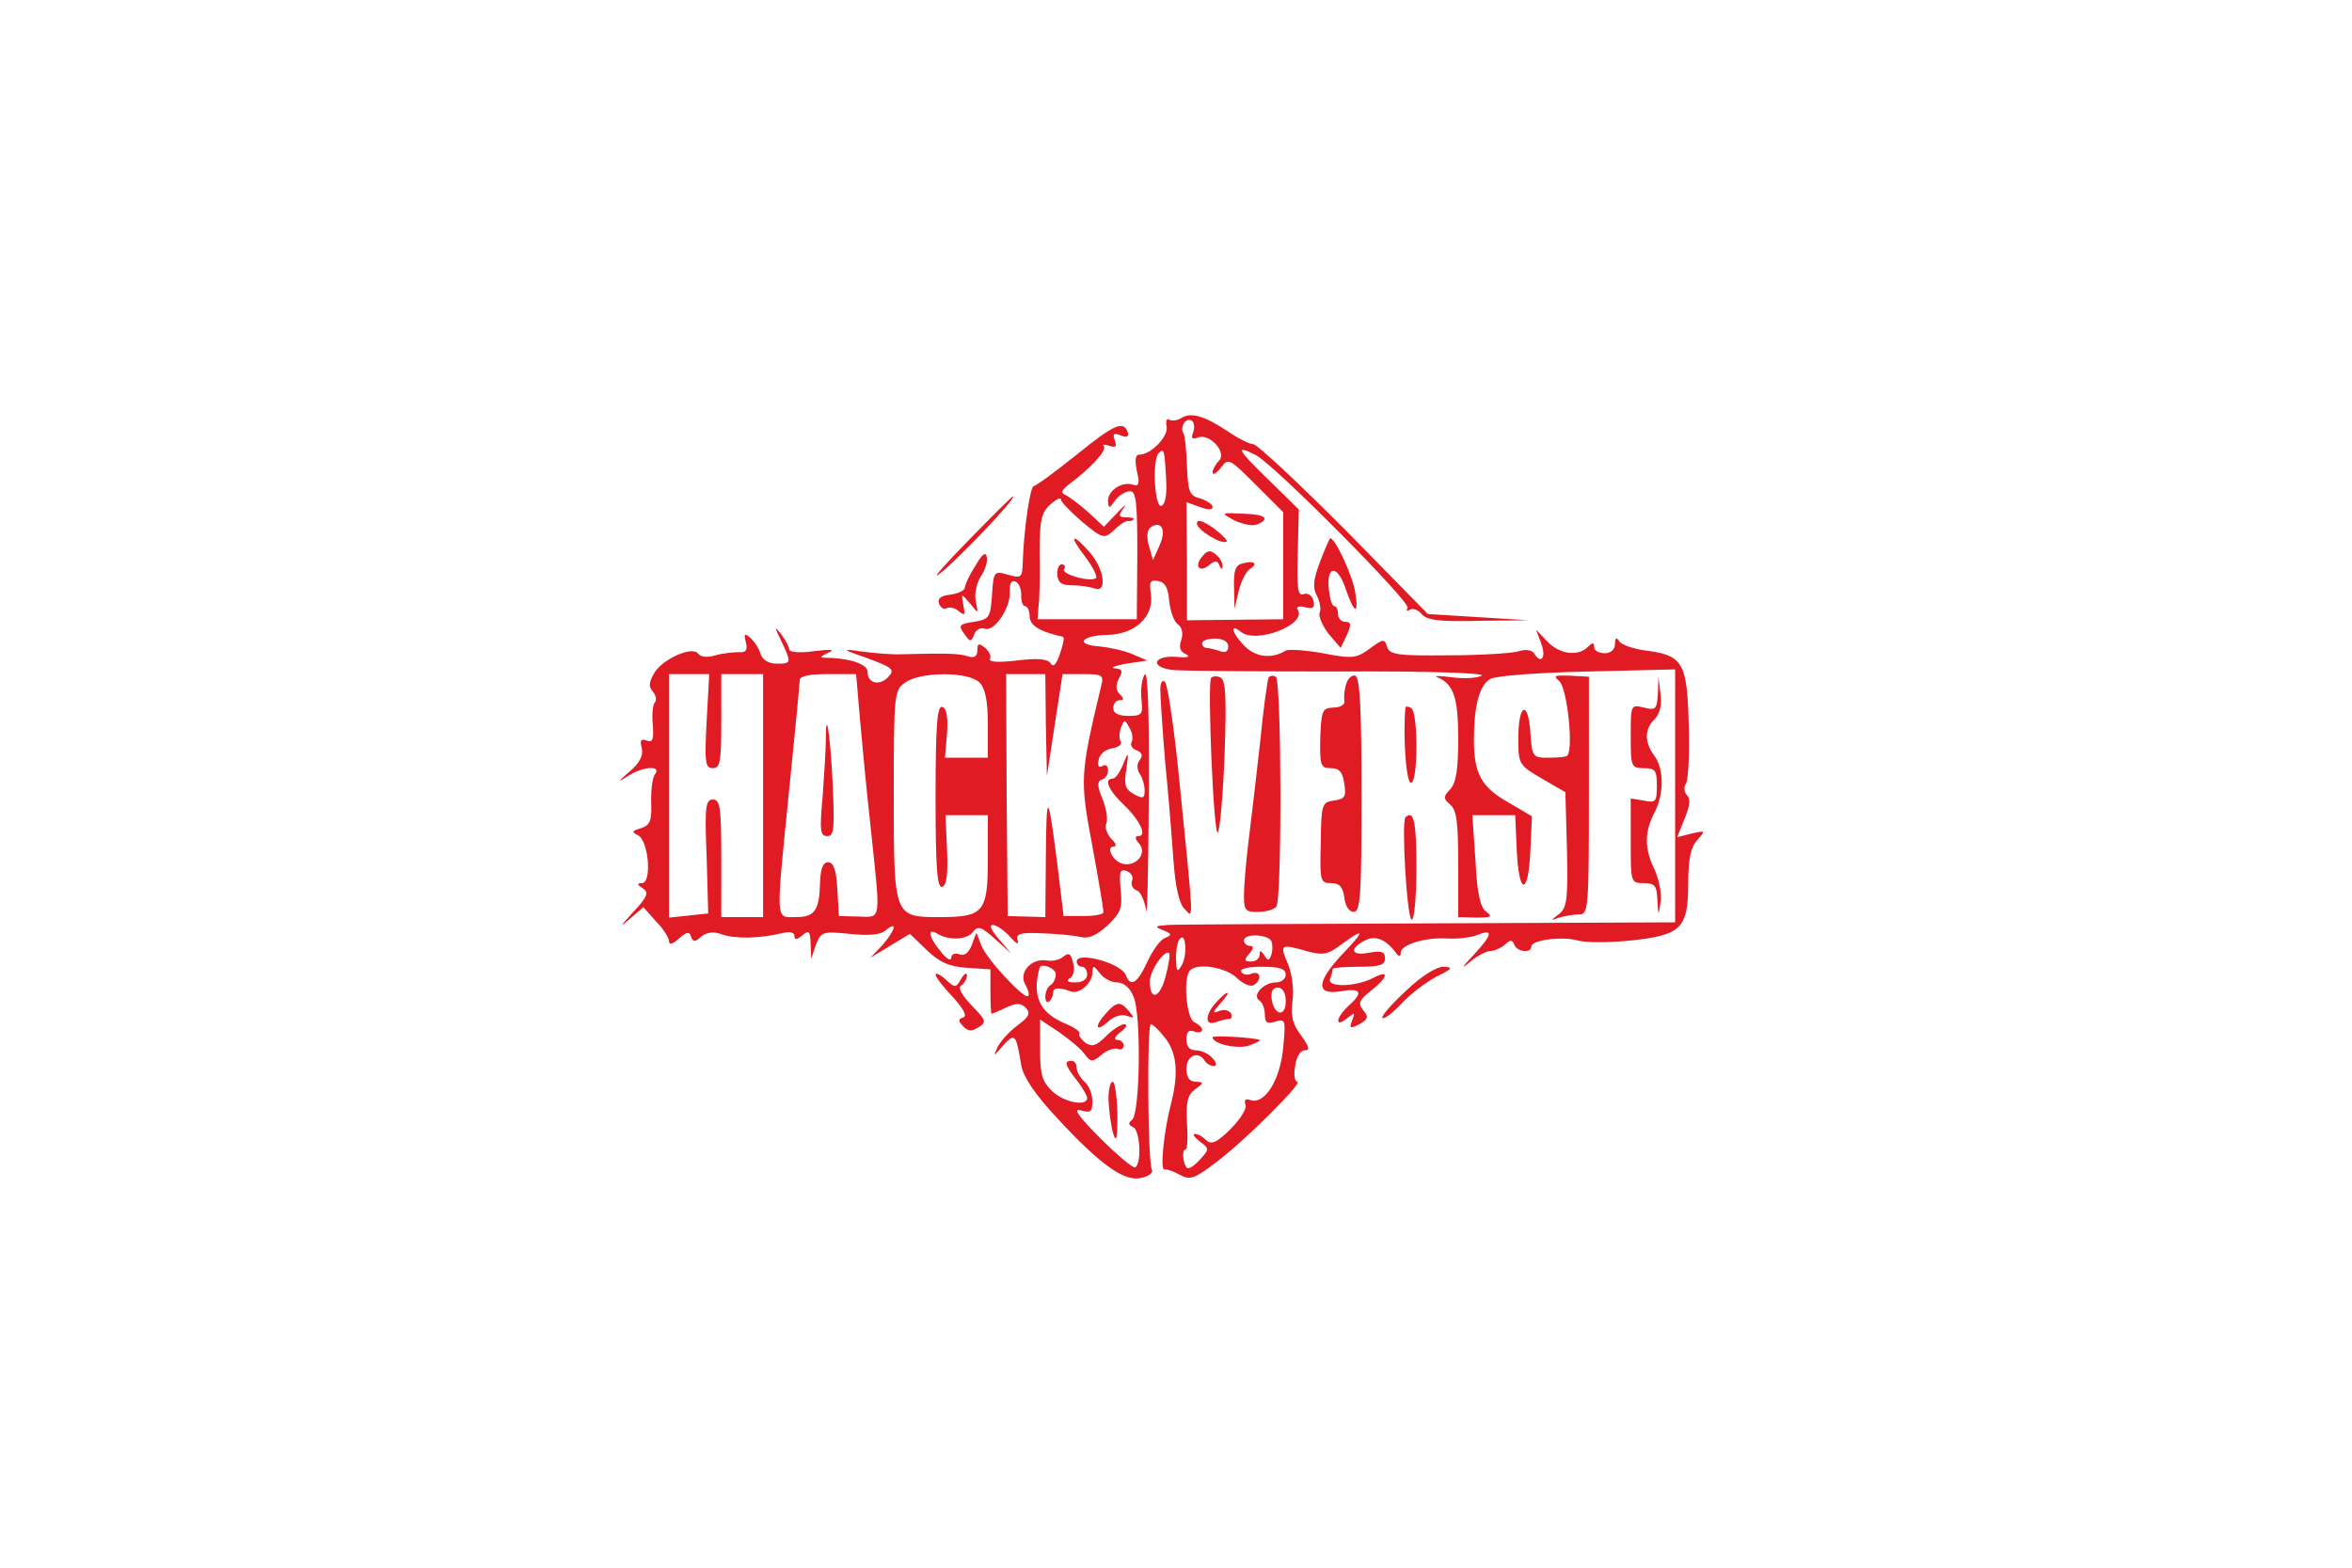  <svg  version="1.0" xmlns="http://www.w3.org/2000/svg"  width="300pt" height="200pt" viewBox="0 0 300 300"  preserveAspectRatio="xMidYMid meet">  <g transform="translate(0,300) scale(0.1,-0.1)" fill="#e01b24" stroke="none"> <path d="M1510 2200 c-8 -5 -18 -6 -23 -3 -5 3 -7 -3 -5 -13 4 -19 -30 -54 -52 -54 -8 0 -9 -10 -5 -31 6 -24 4 -30 -6 -27 -21 8 -49 -10 -49 -30 1 -16 2 -16 14 1 7 9 20 17 28 17 12 0 14 -22 14 -122 l-1 -123 -95 0 -95 0 2 25 c2 14 3 59 2 101 0 63 3 78 21 94 11 10 20 14 20 9 0 -5 19 -24 41 -43 39 -32 41 -33 61 -15 11 11 23 18 27 17 3 -1 8 1 10 3 2 2 -4 4 -14 4 -15 0 -16 3 -5 18 7 9 1 5 -13 -10 l-25 -26 -30 28 c-17 15 -37 30 -44 33 -9 4 -7 9 7 20 43 32 73 65 67 73 -4 4 1 4 10 1 13 -4 15 -2 11 10 -5 13 -2 15 11 10 11 -5 16 -3 14 5 -8 24 -25 17 -98 -42 -41 -33 -78 -60 -82 -60 -7 0 -19 -83 -21 -142 -1 -34 -2 -35 -28 -28 -27 8 -28 7 -31 -38 -3 -44 -5 -47 -35 -52 -28 -4 -30 -7 -18 -23 11 -16 13 -16 19 -1 3 9 13 14 20 11 19 -7 50 41 48 71 -1 15 3 22 11 19 6 -2 11 -14 11 -25 -1 -12 3 -22 7 -22 5 0 9 -9 9 -19 0 -17 17 -28 53 -37 4 -1 9 -2 11 -3 3 0 0 -15 -6 -32 -7 -21 -13 -27 -18 -18 -6 8 -24 10 -65 5 -33 -4 -54 -3 -51 3 3 5 -1 14 -9 21 -12 10 -15 9 -15 -4 0 -12 -6 -16 -18 -12 -16 6 -49 6 -127 4 -16 -1 -50 2 -75 5 -31 5 -37 4 -20 -2 82 -29 84 -31 68 -48 -17 -16 -38 -10 -38 11 0 14 -29 25 -70 27 -23 0 -24 1 -5 10 14 6 5 7 -27 3 -27 -4 -48 -2 -48 3 0 5 -7 18 -15 29 -14 17 -14 16 0 -13 20 -42 19 -43 -9 -43 -15 0 -27 7 -31 19 -3 11 -12 24 -20 31 -11 9 -12 7 -8 -9 4 -15 0 -20 -13 -19 -11 0 -31 -2 -45 -6 -16 -5 -29 -3 -33 3 -10 15 -65 -8 -83 -35 -11 -18 -13 -28 -4 -37 6 -8 8 -17 4 -21 -4 -4 -6 -23 -4 -43 2 -28 0 -35 -12 -30 -11 4 -13 0 -9 -15 3 -14 -4 -28 -24 -45 -22 -19 -23 -21 -4 -9 30 20 67 22 53 4 -5 -7 -8 -32 -7 -55 1 -34 -2 -42 -20 -48 -17 -5 -18 -7 -6 -13 21 -9 28 -92 8 -92 -10 0 -9 -3 2 -10 12 -8 9 -16 -20 -47 -23 -25 -25 -29 -7 -13 l28 24 24 -27 c14 -14 25 -32 25 -38 0 -8 7 -6 19 5 15 13 20 14 23 4 4 -11 8 -11 20 0 10 8 24 10 39 4 26 -9 72 -8 114 2 16 4 25 2 25 -5 0 -8 4 -8 15 1 13 11 15 8 16 -16 l1 -29 9 27 c10 25 13 26 64 21 37 -4 60 -2 70 7 23 19 18 0 -7 -29 l-23 -24 38 23 38 23 32 -31 c24 -23 43 -32 77 -34 l45 -3 0 -42 c0 -24 1 -43 2 -43 1 0 14 5 28 12 20 9 28 9 38 -1 9 -10 6 -17 -16 -33 -15 -11 -32 -30 -38 -41 -9 -20 -9 -20 10 2 23 25 25 23 35 -38 4 -22 26 -55 68 -100 85 -92 130 -123 162 -115 14 3 23 10 20 15 -8 13 -10 279 -2 279 4 0 16 -12 27 -26 23 -29 26 -68 12 -124 -14 -53 -22 -130 -13 -128 4 1 17 -3 29 -10 20 -11 28 -8 70 24 55 41 168 154 155 154 -5 0 -7 14 -4 30 2 17 10 30 18 30 11 0 9 7 -7 29 -16 21 -20 38 -16 66 3 21 -1 52 -9 71 -16 37 -14 38 36 24 29 -8 39 -7 60 8 50 37 54 34 13 -9 -55 -57 -57 -84 -8 -76 40 7 44 -2 15 -28 -24 -22 -27 -43 -3 -24 15 12 16 12 10 -4 -6 -15 -4 -16 14 -7 17 10 18 14 7 27 -10 13 -8 19 15 37 33 26 36 41 5 25 -34 -18 -90 -19 -83 -2 3 8 5 17 5 19 0 2 23 4 50 4 39 0 50 3 50 16 0 13 -7 15 -30 11 -34 -7 -40 7 -9 23 20 11 41 3 61 -25 5 -6 8 -6 8 2 0 15 47 30 90 27 19 -1 45 2 57 7 31 12 29 1 -9 -40 -20 -21 -23 -27 -7 -13 14 12 32 22 40 22 8 0 21 6 28 12 11 10 14 10 18 1 5 -15 33 -18 33 -4 0 12 59 20 90 11 14 -4 58 -4 98 0 98 10 112 23 112 108 0 48 5 71 17 84 17 19 16 19 -10 13 l-28 -7 14 35 c10 24 12 38 5 45 -6 6 -7 16 -2 23 4 7 7 58 5 114 -3 116 -11 131 -81 140 -24 3 -48 11 -52 18 -5 8 -8 7 -8 -5 0 -11 -8 -18 -20 -18 -11 0 -20 5 -20 12 0 9 -3 9 -12 0 -19 -19 -55 -14 -78 11 l-21 22 10 -27 c10 -27 -1 -40 -14 -18 -4 6 -16 8 -28 4 -12 -4 -73 -8 -135 -8 -98 -1 -113 1 -118 16 -5 16 -7 16 -33 -3 -26 -19 -33 -20 -90 -9 -34 6 -66 8 -71 5 -26 -16 -56 -13 -77 7 -24 23 -33 48 -9 29 29 -24 127 14 109 42 -4 6 2 8 14 5 16 -4 19 -1 16 13 -3 10 -11 15 -19 12 -11 -4 -13 11 -11 79 l2 83 -59 58 c-59 57 -64 67 -23 46 35 -18 297 -282 290 -292 -3 -6 -1 -7 4 -4 6 4 16 0 23 -8 10 -12 34 -15 109 -13 l96 1 -96 6 -97 6 -160 163 c-89 89 -167 162 -174 162 -7 0 -29 11 -48 24 -45 30 -71 38 -90 26z m23 -27 c-5 -12 -2 -15 9 -10 23 8 56 -29 40 -45 -7 -7 -12 -17 -12 -22 0 -6 7 -2 16 9 14 19 16 18 67 -33 l52 -52 0 -103 0 -102 -92 -1 -92 -1 0 113 -1 113 25 -9 c16 -6 25 -6 25 0 0 5 -11 12 -23 16 -21 5 -24 12 -26 61 -1 31 -4 60 -7 64 -7 12 5 31 16 24 5 -3 6 -13 3 -22z m-52 -87 c2 -32 -1 -51 -9 -54 -13 -4 -18 89 -5 101 10 10 11 6 14 -47z m-13 -131 l-12 -27 -8 28 c-5 19 -3 31 5 36 20 12 29 -7 15 -37z m19 -105 c2 -19 9 -40 17 -45 8 -6 10 -18 6 -30 -5 -14 -2 -22 9 -27 10 -5 3 -7 -18 -5 -44 3 -52 -19 -9 -25 18 -2 162 -3 321 -3 168 1 281 -3 272 -8 -9 -5 -35 -6 -58 -3 -23 3 -35 3 -27 0 31 -13 40 -38 40 -118 0 -57 -4 -84 -15 -96 -14 -15 -14 -18 0 -30 12 -10 15 -35 15 -114 l0 -101 35 -1 c28 0 31 2 19 11 -12 8 -18 36 -21 98 l-6 87 41 0 41 0 3 -67 c4 -87 22 -88 26 -2 l3 67 -46 27 c-51 29 -65 55 -65 119 0 67 11 106 32 117 11 6 95 12 187 14 l166 4 0 -242 0 -242 -470 -2 c-259 -1 -483 -2 -500 -3 -26 -2 -27 -3 -10 -10 17 -7 18 -9 4 -15 -9 -3 -24 -24 -34 -46 -19 -41 -32 -49 -41 -25 -9 23 -94 46 -94 26 0 -6 5 -10 10 -10 6 0 10 -7 10 -15 0 -9 -9 -15 -22 -15 -15 0 -19 3 -11 8 7 4 10 17 6 30 -4 17 -8 20 -19 11 -7 -6 -21 -9 -31 -7 -29 5 -54 -22 -42 -45 6 -10 9 -21 6 -23 -7 -7 -79 70 -89 96 l-10 25 -9 -24 c-6 -15 -14 -21 -24 -17 -8 3 -15 0 -15 -7 -1 -7 -10 -1 -20 12 -22 26 -27 46 -8 35 22 -14 57 -13 69 2 10 13 16 11 43 -13 l31 -28 -24 28 c-14 16 -19 27 -12 27 7 0 22 -10 33 -22 12 -14 18 -17 15 -8 -4 13 4 16 47 14 28 -1 61 -4 73 -7 16 -4 31 3 52 22 25 24 29 33 25 69 -3 34 -1 40 12 35 8 -3 13 -11 10 -18 -3 -8 1 -16 9 -19 7 -2 15 -20 18 -38 2 -18 4 80 5 217 1 164 -2 244 -8 234 -6 -10 -8 -31 -6 -48 3 -28 1 -31 -25 -31 -19 0 -29 5 -29 15 0 8 5 15 12 15 9 0 9 3 0 12 -7 7 -8 17 -1 30 8 14 6 18 -8 19 -10 1 0 5 22 9 l40 6 -28 12 c-16 7 -44 13 -63 15 -48 3 -36 21 14 22 54 1 90 35 84 78 -4 24 -1 28 14 25 13 -2 19 -13 21 -38z m113 -87 c0 -10 -6 -13 -16 -9 -9 3 -20 6 -25 6 -5 0 -9 4 -9 9 0 5 11 9 25 9 15 0 25 -6 25 -15z m-998 -143 c-4 -79 -3 -90 12 -90 14 0 16 13 16 90 l0 90 40 0 40 0 0 -233 0 -232 -40 0 -40 0 0 112 c0 97 -2 113 -16 113 -14 0 -16 -14 -12 -109 l3 -109 -37 -4 -38 -4 0 233 0 233 39 0 38 0 -5 -90z m293 8 c4 -46 13 -141 21 -213 19 -181 21 -170 -23 -169 l-38 1 -3 52 c-2 36 -7 51 -18 51 -9 0 -14 -12 -15 -37 -1 -55 -10 -68 -46 -68 -40 0 -39 -15 -13 245 11 107 20 201 20 208 0 8 17 12 54 12 l54 0 7 -82z m229 66 c11 -11 16 -35 16 -80 l0 -64 -41 0 -41 0 4 47 c2 30 -1 48 -9 50 -10 4 -13 -35 -13 -172 0 -137 3 -176 13 -172 8 3 11 24 9 70 l-3 67 41 0 40 0 0 -84 c0 -102 -8 -111 -92 -111 -88 0 -88 0 -88 236 0 193 1 198 22 213 30 21 121 21 142 0z m127 -81 l2 -98 15 98 15 97 40 0 c36 0 39 -2 34 -22 -41 -172 -41 -179 -17 -307 12 -66 22 -124 21 -127 0 -4 -18 -7 -38 -7 l-38 0 -12 99 c-18 141 -21 143 -22 14 l-1 -115 -36 1 -36 1 -2 232 -1 231 38 0 37 0 1 -97z m164 -33 c-3 -6 1 -13 10 -16 10 -4 12 -10 6 -18 -6 -7 -6 -17 -1 -26 6 -8 10 -23 10 -33 0 -15 -3 -16 -20 -7 -17 9 -20 18 -15 48 5 35 4 35 -6 10 -6 -16 -15 -28 -20 -28 -17 0 -9 -21 19 -48 32 -30 48 -62 30 -62 -7 0 -7 -5 2 -15 15 -18 -6 -44 -32 -38 -19 5 -33 33 -17 33 6 0 4 7 -5 15 -8 9 -13 22 -9 30 3 9 -1 30 -8 47 -10 24 -10 33 -1 36 7 2 12 10 12 18 0 9 -5 12 -11 8 -7 -4 -10 1 -7 12 2 11 13 20 26 22 12 2 20 8 16 13 -3 6 -3 18 1 27 6 16 7 16 16 -1 6 -9 7 -22 4 -27z m96 -427 c-9 -15 -10 -13 -11 13 0 17 3 34 8 38 11 12 14 -32 3 -51z m172 45 c2 -7 2 -19 -1 -26 -4 -11 -6 -11 -13 0 -7 10 -9 10 -9 1 0 -7 -7 -13 -16 -13 -14 0 -14 3 -4 15 9 10 9 15 1 15 -6 0 -11 5 -11 10 0 15 48 12 53 -2z m-203 -67 c-11 -42 -30 -47 -30 -9 0 21 29 62 37 54 2 -2 -1 -23 -7 -45z m-210 5 c0 -8 -4 -18 -10 -21 -5 -3 -10 -13 -10 -22 0 -9 3 -13 8 -9 4 4 7 12 7 17 0 9 11 10 33 2 16 -7 42 15 42 36 1 14 2 14 14 -1 7 -10 22 -18 33 -18 13 0 25 -10 32 -28 15 -35 12 -224 -3 -235 -8 -6 -7 -10 2 -14 13 -5 17 -69 4 -77 -4 -2 -34 23 -67 56 -42 42 -53 58 -37 53 19 -5 22 -3 22 18 0 14 -7 30 -15 37 -8 7 -15 19 -15 26 0 8 -4 14 -10 14 -15 0 -12 -9 10 -37 11 -14 20 -30 20 -34 0 -17 -44 -9 -67 13 -19 18 -23 32 -23 79 l0 58 36 -24 c20 -14 43 -33 49 -42 12 -16 15 -16 32 -2 10 9 24 14 31 12 6 -3 12 0 12 6 0 6 -6 11 -12 11 -8 0 -5 7 6 15 11 8 14 15 7 15 -6 0 -22 -10 -35 -23 -19 -19 -27 -21 -40 -12 -8 7 -13 14 -11 17 3 3 -8 11 -24 18 -52 21 -67 53 -52 108 3 10 31 -1 31 -12z m346 -7 c12 -12 27 -18 33 -14 16 10 13 28 -4 22 -8 -4 -17 -2 -20 3 -4 6 13 10 39 10 34 0 46 -4 46 -15 0 -8 -8 -15 -19 -15 -23 0 -47 -25 -31 -35 5 -3 10 -15 10 -26 0 -16 4 -19 20 -14 20 6 20 3 15 -51 -6 -62 -36 -109 -63 -99 -9 3 -12 0 -9 -9 3 -7 -10 -28 -29 -47 -26 -26 -37 -30 -46 -21 -7 7 -16 12 -22 12 -5 0 -1 -6 9 -14 19 -14 19 -15 1 -35 -11 -12 -22 -19 -25 -16 -8 8 -10 35 -3 35 4 0 5 23 3 51 -2 40 1 53 15 64 18 13 18 14 2 15 -12 0 -18 8 -18 25 0 25 23 35 35 15 3 -5 11 -10 17 -10 7 0 6 6 -2 15 -7 8 -21 15 -31 15 -13 0 -19 7 -19 21 0 15 5 19 15 15 8 -3 15 -1 15 3 0 5 -7 11 -15 15 -15 6 -22 86 -8 99 14 15 68 6 89 -14z m94 -45 c0 -31 -22 -28 -27 4 -2 14 2 22 12 22 9 0 15 -10 15 -26z"/> <path d="M1612 2004 c15 -7 34 -11 42 -8 28 11 17 20 -26 21 -43 2 -43 2 -16 -13z"/> <path d="M1540 1998 c0 -12 49 -42 57 -34 2 2 -10 14 -26 26 -21 14 -31 17 -31 8z"/> <path d="M1550 1935 c-16 -19 -5 -32 14 -16 11 9 15 9 19 -1 3 -8 6 -8 6 -2 1 6 -5 17 -13 23 -10 9 -16 8 -26 -4z"/> <path d="M1628 1922 c-14 -3 -18 -13 -17 -45 l1 -42 8 34 c4 18 14 37 21 42 17 10 9 17 -13 11z"/> <path d="M1567 1702 c-7 -14 5 -303 13 -295 4 4 10 72 13 150 4 114 2 143 -9 147 -7 3 -15 2 -17 -2z"/> <path d="M1677 1703 c-2 -5 -10 -60 -16 -123 -7 -63 -17 -148 -22 -188 -5 -40 -9 -88 -9 -106 0 -28 3 -32 28 -31 15 0 30 5 34 10 11 15 10 433 -1 440 -5 3 -12 2 -14 -2z"/> <path d="M1826 1692 c-4 -11 -5 -26 -4 -33 2 -7 -7 -13 -21 -13 -21 -1 -23 -5 -25 -59 -1 -52 1 -57 20 -57 16 0 23 -7 26 -30 4 -25 1 -29 -20 -32 -23 -3 -24 -7 -25 -81 -2 -73 -1 -77 20 -77 16 0 22 -7 25 -27 2 -17 9 -28 18 -28 13 0 15 32 15 224 0 162 -3 225 -12 228 -6 2 -14 -5 -17 -15z"/> <path d="M2233 1697 c16 -13 29 -140 14 -144 -4 -2 -20 -3 -36 -3 -28 0 -30 2 -33 48 -4 63 -23 56 -23 -10 0 -51 1 -52 45 -78 l45 -26 3 -110 c2 -95 0 -111 -15 -123 -17 -13 -17 -13 0 -7 10 3 27 6 38 6 18 0 19 10 19 228 l0 227 -36 2 c-30 1 -33 0 -21 -10z"/> <path d="M1470 1680 c0 -14 4 -74 9 -135 6 -60 13 -146 16 -190 4 -54 11 -85 22 -95 17 -17 18 -38 -13 270 -9 85 -20 159 -25 165 -5 5 -9 -1 -9 -15z"/> <path d="M2422 1672 c-2 -29 -4 -32 -27 -26 -25 6 -25 5 -25 -55 0 -58 1 -61 25 -61 22 0 25 -4 25 -34 0 -30 -2 -33 -25 -28 l-25 4 0 -81 c0 -80 0 -81 25 -81 21 0 25 -5 26 -32 2 -32 2 -32 6 -5 3 16 -3 44 -11 62 -20 41 -20 72 -1 109 19 36 19 85 0 110 -19 26 -19 51 1 70 10 10 14 28 11 48 l-4 33 -1 -33z"/> <path d="M1939 1646 c-5 -52 1 -141 10 -144 14 -5 15 134 1 143 -5 3 -10 4 -11 1z"/> <path d="M1939 1436 c-8 -9 3 -196 12 -196 5 0 9 45 9 100 0 88 -5 111 -21 96z"/> <path d="M830 1583 c0 -16 -3 -64 -6 -106 -6 -66 -5 -77 9 -77 13 0 14 14 10 103 -5 97 -13 145 -13 80z"/> <path d="M1367 1062 c-24 -26 -21 -39 3 -17 11 10 26 15 36 11 14 -5 15 -4 4 9 -16 19 -23 19 -43 -3z"/> <path d="M1371 893 c1 -21 5 -49 9 -63 6 -18 8 -8 8 38 -1 34 -5 62 -9 62 -5 0 -9 -17 -8 -37z"/> <path d="M1577 1082 c-22 -24 -22 -46 -1 -38 9 3 20 6 25 6 6 0 7 5 4 11 -4 6 -14 8 -23 4 -13 -5 -12 -2 3 15 10 11 16 20 13 20 -3 0 -12 -8 -21 -18z"/> <path d="M1570 1015 c0 -13 51 -24 72 -15 13 5 21 9 18 10 -15 5 -90 9 -90 5z"/> <path d="M1105 1968 c-44 -45 -71 -75 -60 -68 31 22 153 150 143 150 -2 0 -39 -37 -83 -82z"/> <path d="M1326 1935 c15 -20 24 -38 21 -41 -9 -9 -68 7 -61 17 3 5 1 9 -5 9 -5 0 -9 -9 -8 -20 1 -15 8 -20 28 -20 15 0 34 -3 43 -6 25 -10 19 37 -9 69 -34 39 -41 33 -9 -8z"/> <path d="M1776 1926 c-13 -34 -15 -50 -7 -65 6 -11 9 -26 6 -33 -3 -7 5 -25 17 -41 l23 -27 12 25 c9 20 8 25 -3 25 -8 0 -14 7 -14 15 0 8 -3 15 -7 15 -5 0 -9 16 -11 36 -3 44 18 42 33 -4 16 -46 25 -50 18 -6 -5 32 -38 104 -48 104 -1 0 -10 -20 -19 -44z"/> <path d="M1116 1917 c-11 -17 -20 -36 -20 -42 -1 -5 -13 -11 -28 -13 -19 -2 -25 -8 -21 -18 3 -7 9 -11 14 -8 6 3 16 1 24 -6 11 -9 12 -7 8 12 -4 23 -4 23 13 3 16 -20 16 -20 11 4 -3 13 1 34 9 47 9 13 14 30 12 38 -2 11 -9 6 -22 -17z"/> <path d="M1939 1103 c-27 -25 -47 -48 -44 -51 3 -3 19 9 36 27 16 18 47 41 67 52 31 15 33 18 14 19 -14 0 -43 -18 -73 -47z"/> <path d="M1040 1135 c0 -5 15 -24 33 -43 20 -22 28 -36 20 -39 -10 -3 -10 -7 0 -17 9 -10 16 -10 29 -2 16 10 15 13 -13 42 -19 20 -27 34 -20 38 6 4 11 13 11 19 0 7 -5 4 -11 -6 -10 -18 -12 -18 -30 -1 -10 9 -19 13 -19 9z"/> </g> </svg> 